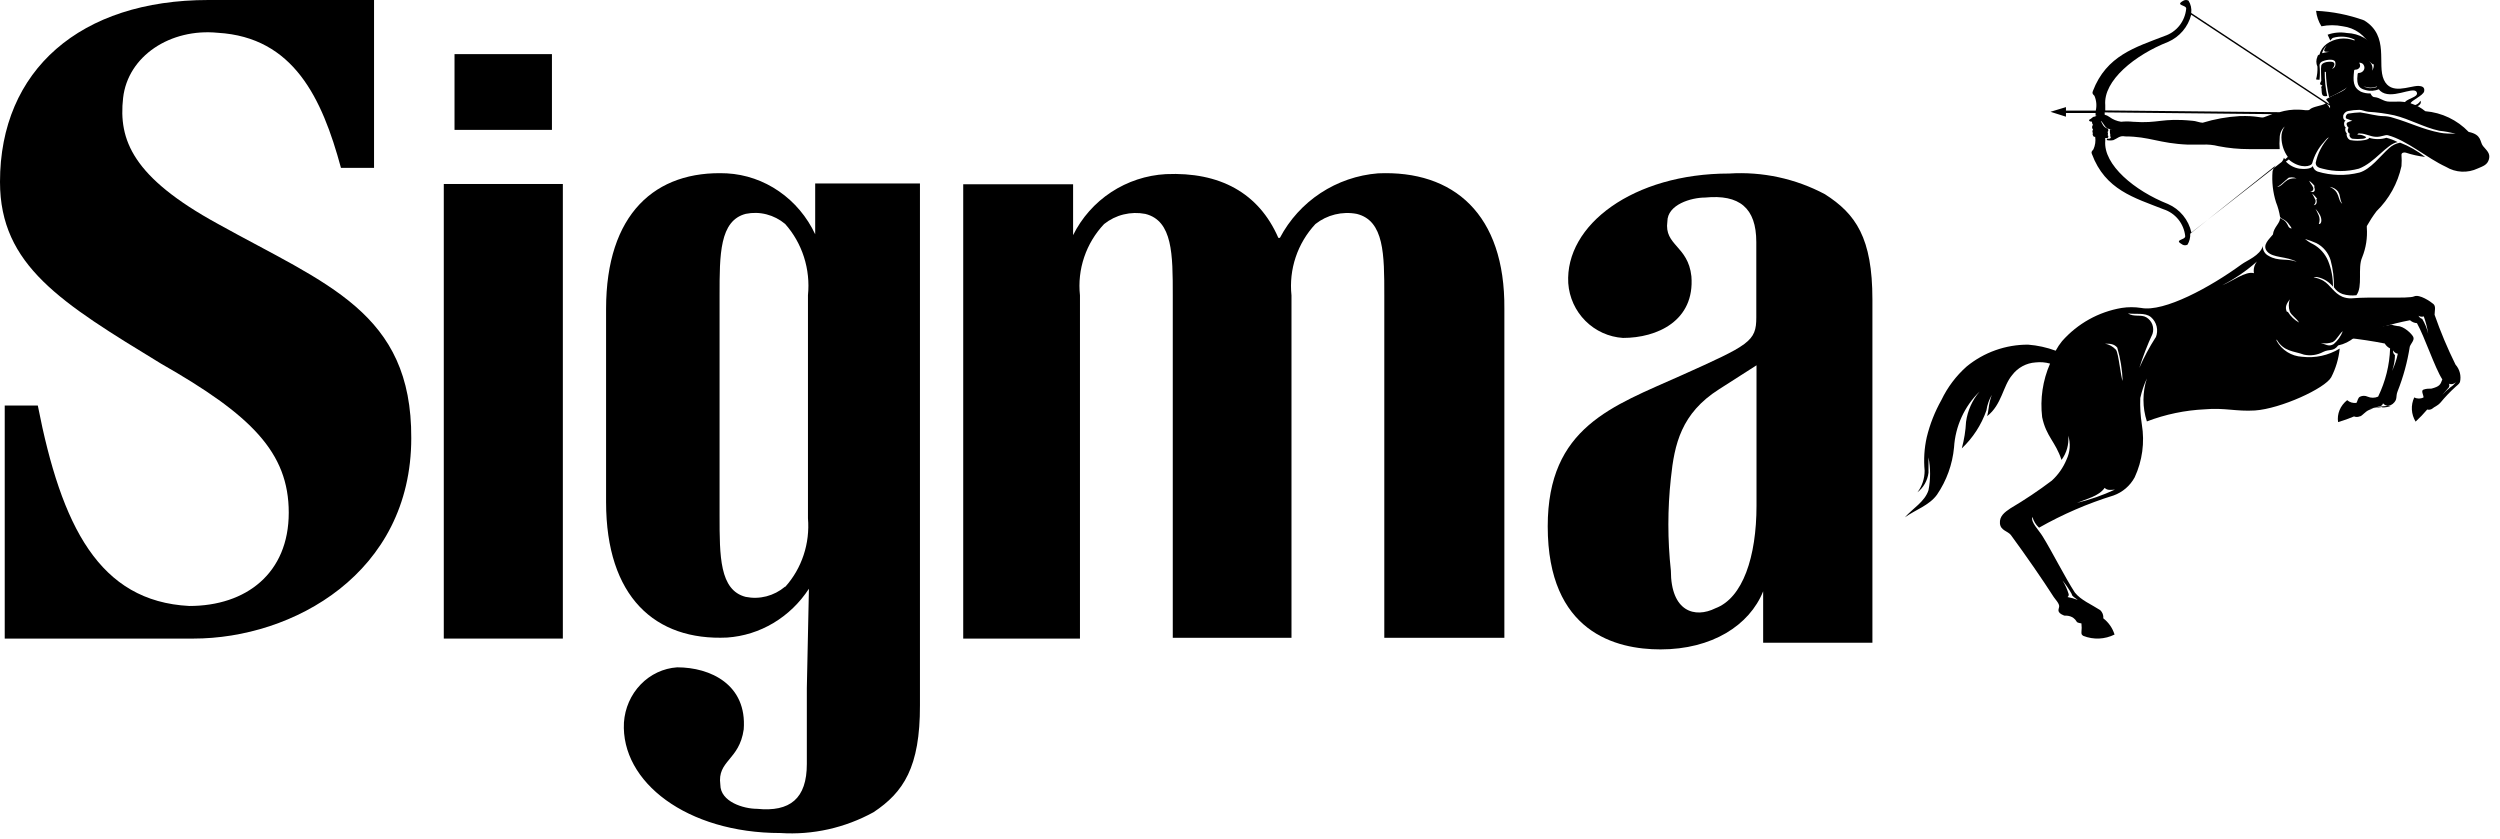 <svg width="146" height="49" viewBox="0 0 146 49" fill="none" xmlns="http://www.w3.org/2000/svg">
<path d="M12.722 13.073C7.741 10.349 6.913 8.172 7.189 5.722C7.465 3.271 9.95 1.641 12.722 1.915C17.14 2.177 18.808 5.722 19.912 9.802H21.844V0H12.17C4.693 0 -0 4.092 -0 10.623C-0 15.512 3.589 17.689 9.398 21.234C14.655 24.231 16.863 26.408 16.863 29.941C16.863 33.475 14.379 35.389 11.054 35.389C5.797 35.116 3.589 30.751 2.208 23.684H0.276V37.293H11.296C17.105 37.293 24.018 33.475 24.018 25.587C24.053 18.236 19.072 16.606 12.722 13.073Z" fill="black"/>
<path d="M106.575 11.342C104.856 10.428 102.921 10.011 100.981 10.134C95.387 10.134 91.392 13.135 91.586 16.539C91.645 17.371 92.001 18.153 92.589 18.741C93.177 19.328 93.956 19.682 94.782 19.735C96.78 19.735 98.983 18.735 98.778 16.136C98.584 14.343 97.18 14.343 97.374 12.94C97.374 11.94 98.778 11.537 99.577 11.537C101.575 11.342 102.568 12.135 102.568 14.136V18.539C102.568 19.942 102.169 20.137 98.173 21.931C94.177 23.725 90.387 24.932 90.387 30.739C90.387 36.936 94.383 37.925 96.974 37.925C99.977 37.925 102.169 36.522 102.968 34.533V37.534H109.349V17.493C109.349 13.894 108.379 12.492 106.575 11.342ZM102.58 29.531C102.58 32.521 101.78 34.924 100.182 35.522C98.983 36.12 97.579 35.729 97.579 33.326C97.384 31.534 97.384 29.725 97.579 27.933C97.785 25.932 98.184 24.139 100.388 22.736L102.58 21.333V29.531Z" fill="black"/>
<path d="M80.476 10.123C79.278 10.219 78.124 10.615 77.122 11.274C76.12 11.933 75.303 12.834 74.746 13.892H74.655C73.509 11.251 71.217 10.032 68.089 10.169C66.949 10.232 65.846 10.595 64.893 11.222C63.941 11.848 63.173 12.715 62.669 13.733V10.761H56.252V37.293H63.07V17.252C62.989 16.497 63.073 15.734 63.317 15.015C63.56 14.296 63.956 13.637 64.479 13.084C64.813 12.817 65.201 12.626 65.617 12.524C66.032 12.422 66.465 12.411 66.886 12.492C68.49 12.89 68.49 14.872 68.49 17.252V37.247H75.423V17.252C75.343 16.498 75.427 15.736 75.668 15.018C75.909 14.299 76.302 13.639 76.82 13.084C77.157 12.818 77.547 12.627 77.964 12.525C78.382 12.423 78.816 12.411 79.238 12.492C80.843 12.89 80.843 14.872 80.843 17.252V37.247H87.855V18.037C87.901 12.503 84.888 9.93 80.476 10.123Z" fill="black"/>
<path d="M32.87 10.745H25.917V37.293H32.87V10.745Z" fill="black"/>
<path d="M32.233 3.161H26.544V7.585H32.233V3.161Z" fill="black"/>
<path d="M47.607 13.682C47.129 12.664 46.4 11.798 45.494 11.173C44.589 10.547 43.54 10.185 42.456 10.124C38.259 9.927 35.395 12.5 35.395 18.04V21.668V29.317C35.395 34.857 38.259 37.43 42.467 37.233C43.418 37.168 44.342 36.877 45.169 36.383C45.996 35.889 46.705 35.205 47.241 34.382L47.119 40.177V44.616C47.119 46.633 46.142 47.432 44.21 47.235C43.433 47.235 42.067 46.83 42.067 45.821C41.878 44.407 43.177 44.407 43.433 42.599C43.633 39.98 41.49 38.972 39.547 38.972C38.743 39.026 37.985 39.382 37.414 39.974C36.842 40.566 36.495 41.355 36.438 42.194C36.249 45.671 40.124 48.649 45.575 48.649C47.461 48.772 49.343 48.351 51.016 47.432C52.759 46.273 53.736 44.813 53.725 41.185V10.715H47.607V13.682ZM45.842 34.266C45.523 34.533 45.152 34.724 44.755 34.827C44.358 34.929 43.945 34.939 43.544 34.857C42.023 34.463 42.023 32.481 42.023 30.105V29.132V17.24C42.023 14.864 42.023 12.882 43.555 12.488C43.956 12.406 44.37 12.416 44.767 12.519C45.163 12.621 45.534 12.812 45.853 13.079C46.347 13.633 46.721 14.291 46.951 15.009C47.181 15.727 47.261 16.487 47.185 17.24V30.267C47.246 30.993 47.16 31.725 46.932 32.413C46.705 33.102 46.341 33.734 45.864 34.266H45.842Z" fill="black"/>
<path d="M135.461 4.658C135.489 4.382 135.489 4.104 135.461 3.828C135.457 3.775 135.472 3.722 135.505 3.677C135.537 3.632 135.585 3.597 135.641 3.578C135.966 3.448 136.347 3.448 136.381 3.628C136.415 3.808 136.381 3.998 136.089 4.048H136.157C136.336 3.908 136.437 3.628 136.157 3.608C135.876 3.588 135.596 3.668 135.562 3.838C135.528 4.008 135.562 4.438 135.562 4.718C135.523 4.78 135.496 4.848 135.484 4.918C135.537 4.941 135.587 4.971 135.629 5.008C135.629 5.008 135.528 5.068 135.562 5.108C135.596 5.148 135.562 5.429 135.629 5.539C135.697 5.649 135.809 5.619 135.91 5.609C135.808 5.144 135.759 4.671 135.764 4.198H135.831C135.842 4.699 135.906 5.198 136.022 5.689C136.388 5.526 136.737 5.335 137.065 5.118C137.146 5.072 137.212 5.008 137.259 4.933C137.306 4.858 137.332 4.774 137.334 4.688C137.402 4.418 137.402 4.158 137.491 3.888C137.581 3.618 137.996 3.558 138.075 3.888C138.085 3.929 138.085 3.971 138.076 4.012C138.067 4.053 138.049 4.092 138.023 4.126C137.997 4.161 137.963 4.19 137.924 4.213C137.884 4.236 137.84 4.251 137.794 4.258C137.738 4.258 137.682 4.258 137.682 4.358C137.592 5.048 137.839 5.179 138.153 5.259C138.409 5.333 138.687 5.315 138.927 5.209C139.163 5.088 139.006 4.988 138.927 5.028C138.814 5.087 138.688 5.125 138.557 5.138C138.466 5.155 138.371 5.154 138.28 5.135C138.189 5.116 138.104 5.079 138.03 5.028C138.156 5.088 138.297 5.119 138.439 5.119C138.582 5.119 138.723 5.088 138.849 5.028C138.699 4.817 138.643 4.564 138.692 4.318C138.91 3.879 138.938 3.384 138.77 2.928C138.614 2.637 138.372 2.389 138.069 2.213C137.767 2.037 137.415 1.938 137.054 1.927C136.677 1.864 136.288 1.898 135.932 2.027L136.089 2.367C136.145 2.307 136.201 2.217 136.258 2.207C136.662 2.092 137.102 2.124 137.48 2.297C137.57 2.347 137.48 2.367 137.48 2.357C137.217 2.259 136.928 2.226 136.645 2.263C136.363 2.3 136.097 2.406 135.876 2.567C135.661 2.725 135.515 2.944 135.461 3.188C135.461 3.188 135.36 3.188 135.338 3.308C135.253 3.494 135.253 3.702 135.338 3.888C135.351 4.14 135.324 4.393 135.259 4.638C135.325 4.653 135.393 4.66 135.461 4.658ZM138.636 3.748C138.709 3.548 138.74 3.338 138.725 3.128C138.787 3.471 138.72 3.822 138.535 4.128C138.563 4.028 138.56 3.923 138.526 3.824C138.493 3.726 138.43 3.637 138.344 3.568C138.445 3.628 138.58 3.818 138.636 3.748ZM135.876 2.657C135.73 2.868 135.674 2.988 135.809 3.018C135.95 3.034 136.094 3.034 136.235 3.018C136.022 3.022 135.811 3.053 135.607 3.108C135.652 2.939 135.744 2.784 135.876 2.657Z" fill="black"/>
<path d="M145.006 8.526C144.814 8.286 144.95 7.864 144.17 7.704C143.499 7.004 142.599 6.574 141.637 6.495C141.158 6.099 140.548 5.899 139.93 5.936H139.545C139.195 5.936 139.014 5.708 138.686 5.674C138.55 5.674 138.494 5.571 138.437 5.457C138.244 5.465 138.051 5.429 137.872 5.354C137.408 5.103 137.42 4.715 137.476 4.156C137.476 3.985 137.634 4.156 137.793 3.951C137.951 3.746 137.555 3.221 137.363 3.723C137.319 3.91 137.293 4.101 137.284 4.293C137.205 5.16 136.945 5.252 136.56 5.434C136.391 5.503 136.018 5.696 135.893 5.765C135.769 5.833 135.972 5.89 136.04 6.084L127.967 0.757C128 0.506 127.944 0.251 127.809 0.038C127.764 0.013 127.713 0 127.662 0C127.61 0 127.56 0.013 127.515 0.038C126.972 0.335 127.718 0.278 127.673 0.517C127.638 0.877 127.499 1.219 127.274 1.501C127.049 1.782 126.748 1.992 126.407 2.103C124.699 2.765 123.015 3.244 122.223 5.32C122.167 5.457 122.223 5.503 122.314 5.594C122.432 5.867 122.46 6.171 122.393 6.461H120.652V6.255L119.747 6.529L120.652 6.814V6.598H122.382V6.757H122.461L122.314 6.814C122.201 6.814 122.155 6.929 122.042 6.974C121.929 7.02 122.042 7.18 122.37 7.065C122.475 7.084 122.582 7.084 122.687 7.065C122.766 7.065 122.902 7.408 123.06 7.488C123.155 7.534 123.26 7.558 123.365 7.556H123.218C123.218 7.556 123.218 7.716 123.218 7.75C123.218 7.784 123.275 7.932 123.218 7.944C123.233 7.95 123.246 7.96 123.254 7.973C123.263 7.987 123.268 8.002 123.268 8.018C123.268 8.034 123.263 8.05 123.254 8.063C123.246 8.076 123.233 8.086 123.218 8.092C123.159 8.109 123.096 8.109 123.037 8.092C123.043 8.122 123.043 8.153 123.037 8.183C123.164 8.21 123.295 8.21 123.422 8.183C123.648 8.092 123.795 7.898 124.111 7.967C125.525 7.967 126.09 8.377 127.775 8.446C128.091 8.446 128.306 8.446 128.623 8.446C128.938 8.428 129.255 8.459 129.561 8.537C130.15 8.652 130.748 8.709 131.348 8.708C131.924 8.708 132.614 8.708 133.134 8.708C133.116 8.488 133.116 8.267 133.134 8.047C133.135 7.922 133.162 7.798 133.212 7.685C133.263 7.571 133.337 7.469 133.428 7.385C133.296 7.571 133.229 7.795 133.236 8.024C133.241 8.434 133.371 8.832 133.609 9.165L133.451 9.301C133.451 9.301 133.394 9.244 133.383 9.21C133.36 9.299 133.318 9.38 133.259 9.45L127.978 13.579C127.897 13.213 127.73 12.871 127.492 12.581C127.255 12.292 126.952 12.063 126.61 11.914C124.677 11.15 122.823 9.632 122.947 8.218V8.058H123.083C123.097 8.049 123.108 8.036 123.116 8.021C123.124 8.006 123.128 7.989 123.128 7.972C123.128 7.955 123.124 7.939 123.116 7.924C123.108 7.909 123.097 7.896 123.083 7.887C123.139 7.83 123.083 7.727 123.083 7.704C123.097 7.693 123.108 7.678 123.116 7.661C123.124 7.644 123.128 7.626 123.128 7.607C123.128 7.589 123.124 7.57 123.116 7.554C123.108 7.537 123.097 7.522 123.083 7.51C123.019 7.492 122.96 7.46 122.909 7.416C122.859 7.373 122.818 7.32 122.789 7.259C122.755 7.185 122.718 7.112 122.676 7.043C122.553 7.07 122.425 7.07 122.302 7.043H122.167C122.167 7.043 122.167 7.271 122.235 7.282C122.198 7.321 122.177 7.372 122.177 7.425C122.177 7.478 122.198 7.529 122.235 7.567C122.21 7.598 122.196 7.636 122.196 7.676C122.196 7.715 122.21 7.754 122.235 7.784C122.167 7.784 122.235 7.967 122.291 7.99H122.359C122.396 8.238 122.361 8.491 122.257 8.72C122.189 8.811 122.11 8.857 122.167 8.993C122.947 11.092 124.643 11.549 126.35 12.222C126.69 12.331 126.992 12.539 127.217 12.818C127.441 13.098 127.581 13.438 127.617 13.796C127.617 14.036 126.904 13.979 127.458 14.287C127.503 14.312 127.554 14.325 127.605 14.325C127.657 14.325 127.707 14.312 127.752 14.287C127.866 14.094 127.921 13.872 127.911 13.648L132.897 9.667C132.811 9.765 132.749 9.882 132.716 10.009C132.667 10.617 132.736 11.23 132.919 11.811C133.031 12.09 133.111 12.381 133.157 12.678C133.198 12.731 133.253 12.771 133.315 12.792C133.473 12.868 133.606 12.986 133.7 13.135C133.753 13.197 133.798 13.266 133.835 13.34C133.796 13.341 133.757 13.33 133.723 13.31C133.689 13.29 133.662 13.261 133.643 13.226C133.485 12.884 133.372 12.861 133.281 12.804L133.157 12.735C133.157 13.043 132.784 13.271 132.739 13.694C132.546 13.945 132.071 14.321 132.411 14.697C132.75 15.074 133.541 14.96 134.129 15.291C133.553 15.063 133.066 15.291 132.478 14.937C132.374 14.885 132.287 14.804 132.229 14.702C132.17 14.601 132.143 14.484 132.151 14.367C131.992 14.926 131.212 15.211 130.907 15.439C129.098 16.762 126.384 18.245 125.039 17.983C124.664 17.925 124.283 17.925 123.908 17.983C122.562 18.21 121.333 18.894 120.425 19.922C120.283 20.096 120.158 20.283 120.052 20.481C119.536 20.29 118.996 20.171 118.447 20.128C117.138 20.121 115.867 20.572 114.851 21.405C114.237 21.95 113.737 22.613 113.381 23.356C112.996 24.039 112.707 24.772 112.522 25.535C112.379 26.175 112.337 26.833 112.398 27.486C112.4 27.943 112.253 28.388 111.979 28.752C112.335 28.473 112.567 28.063 112.624 27.611C112.624 27.292 112.624 26.995 112.624 26.71C112.748 27.343 112.748 27.994 112.624 28.627C112.409 29.3 111.708 29.688 111.244 30.213C111.866 29.768 112.669 29.517 113.121 28.889C113.68 28.069 114.023 27.119 114.116 26.128C114.191 24.891 114.724 23.726 115.609 22.866C115.181 23.366 114.907 23.98 114.817 24.634C114.791 25.159 114.707 25.679 114.569 26.186C115.216 25.575 115.709 24.816 116.005 23.972C116.053 23.651 116.161 23.342 116.321 23.06C116.225 23.325 116.16 23.601 116.129 23.881C116.111 24.023 116.085 24.164 116.05 24.303C116.909 23.63 116.966 22.546 117.508 21.907C117.67 21.692 117.876 21.514 118.112 21.386C118.348 21.258 118.609 21.183 118.876 21.166C119.161 21.133 119.449 21.156 119.724 21.234C119.295 22.215 119.135 23.295 119.261 24.36C119.498 25.501 120.041 25.786 120.392 26.859C120.693 26.453 120.834 25.949 120.787 25.444C120.93 25.904 120.894 26.402 120.686 26.836C120.493 27.306 120.2 27.727 119.826 28.068C119.051 28.654 118.243 29.194 117.407 29.688C117.067 29.916 116.762 30.144 116.796 30.566C116.83 30.988 117.26 31.011 117.44 31.251C118.277 32.392 119.306 33.875 119.939 34.867C120.03 35.004 120.267 35.244 120.256 35.415C120.245 35.586 120.064 35.757 120.55 35.951C120.731 35.951 121.059 35.951 121.273 36.293C121.273 36.35 121.409 36.384 121.556 36.407C121.575 36.578 121.575 36.75 121.556 36.921C121.556 37.023 121.556 37.069 121.669 37.137C121.962 37.252 122.274 37.304 122.588 37.291C122.901 37.277 123.208 37.197 123.49 37.057C123.373 36.681 123.144 36.35 122.834 36.111C122.842 36.022 122.83 35.933 122.799 35.85C122.767 35.767 122.717 35.692 122.653 35.632C122.144 35.301 121.522 35.05 121.172 34.605C120.595 33.715 119.838 32.209 119.295 31.331C119.069 30.954 118.571 30.486 118.696 30.19C118.761 30.432 118.895 30.65 119.08 30.817C120.46 30.034 121.919 29.403 123.433 28.935C123.96 28.747 124.399 28.369 124.666 27.874C125.111 26.914 125.257 25.84 125.084 24.794C125.003 24.281 124.973 23.761 124.993 23.242C125.08 22.849 125.209 22.466 125.378 22.101C125.112 22.916 125.112 23.796 125.378 24.611C126.464 24.196 127.609 23.957 128.77 23.904C129.901 23.801 130.602 24.041 131.687 23.972C133.191 23.87 135.78 22.683 136.142 22.033C136.412 21.511 136.58 20.942 136.639 20.356C135.981 20.757 135.21 20.926 134.446 20.835C134.139 20.82 133.841 20.726 133.58 20.562C133.318 20.399 133.103 20.171 132.953 19.9V19.82C133.372 20.55 133.96 20.493 134.548 20.71C134.931 20.795 135.333 20.738 135.678 20.55C136.051 20.367 136.266 20.55 136.549 20.173C136.899 20.099 137.225 19.939 137.499 19.706C138.54 19.25 139.628 18.913 140.744 18.702C140.857 18.802 141 18.862 141.151 18.873C141.614 19.706 142.191 21.474 142.632 22.158C142.519 22.478 142.462 22.569 141.999 22.695C141.829 22.695 141.705 22.695 141.535 22.752C141.366 22.809 141.535 23.06 141.535 23.208C141.452 23.253 141.359 23.276 141.264 23.276C141.169 23.276 141.076 23.253 140.993 23.208C140.888 23.432 140.84 23.678 140.854 23.925C140.868 24.173 140.943 24.412 141.072 24.623C141.312 24.401 141.538 24.165 141.75 23.915C141.802 23.93 141.856 23.933 141.909 23.923C141.962 23.913 142.012 23.891 142.055 23.858C142.157 23.756 142.338 23.721 142.53 23.505C142.795 23.184 143.082 22.883 143.39 22.603C143.48 22.512 143.604 22.444 143.661 22.318C143.703 22.139 143.702 21.951 143.656 21.773C143.611 21.594 143.523 21.429 143.401 21.291C142.935 20.348 142.527 19.377 142.18 18.382C142.18 18.166 142.27 17.892 142.112 17.755C141.954 17.618 141.298 17.162 140.981 17.31C140.665 17.458 138.595 17.31 137.307 17.424C137.133 17.428 136.96 17.397 136.798 17.333C136.289 17.116 136.108 16.648 135.667 16.386C135.493 16.294 135.306 16.229 135.113 16.192C135.198 16.169 135.288 16.169 135.373 16.192C135.716 16.271 136.022 16.464 136.244 16.74C136.251 16.224 136.154 15.711 135.961 15.234C135.787 14.821 135.48 14.479 135.09 14.264C134.919 14.183 134.76 14.079 134.615 13.956C134.839 14.023 135.058 14.102 135.271 14.196C135.471 14.296 135.649 14.438 135.792 14.61C135.936 14.783 136.044 14.983 136.108 15.2C136.247 15.712 136.312 16.242 136.3 16.774C136.421 16.961 136.6 17.101 136.809 17.173C137.069 17.251 137.342 17.274 137.612 17.242C138.008 16.728 137.668 15.667 137.951 15.028C138.173 14.479 138.266 13.886 138.222 13.294V13.203C138.391 12.902 138.58 12.612 138.788 12.336C139.52 11.621 140.028 10.705 140.246 9.701C140.263 9.481 140.263 9.259 140.246 9.039C140.246 8.936 140.359 8.879 140.495 8.914C140.862 9.036 141.241 9.12 141.626 9.165C141.184 8.814 140.692 8.533 140.167 8.332C139.921 8.376 139.694 8.491 139.511 8.663C139.003 9.119 138.448 9.883 137.793 10.077C136.988 10.279 136.145 10.26 135.35 10.02C135.28 9.995 135.218 9.953 135.169 9.897C135.119 9.841 135.084 9.774 135.068 9.701C134.966 9.883 134.514 9.883 134.276 9.849C133.98 9.799 133.707 9.655 133.496 9.438L133.666 9.313L133.756 9.393C134.378 9.86 134.977 9.724 135.034 9.53C135.16 9.065 135.397 8.638 135.724 8.286C135.837 8.149 135.904 8.058 136.006 8.024C135.618 8.436 135.352 8.95 135.237 9.507C135.237 9.724 135.407 9.803 135.633 9.849C136.33 10.036 137.062 10.036 137.759 9.849C138.697 9.495 139.364 8.423 140.02 8.298C139.812 8.187 139.592 8.103 139.364 8.047C139.037 8.15 138.686 8.15 138.358 8.047C138.358 8.115 138.2 8.161 138.075 8.183C137.806 8.231 137.531 8.231 137.261 8.183C137.058 8.115 137.013 7.83 137.058 7.796C137.009 7.75 136.975 7.69 136.963 7.625C136.951 7.559 136.96 7.491 136.99 7.431C136.899 7.431 136.832 7.1 136.99 7.043C136.922 7.043 136.854 6.951 136.843 6.872V6.746C136.863 6.681 136.9 6.623 136.949 6.577C136.999 6.531 137.06 6.499 137.126 6.484C137.345 6.439 137.569 6.416 137.793 6.415C137.94 6.415 138.109 6.506 138.313 6.529C138.822 6.558 139.329 6.627 139.828 6.735C140.721 6.951 141.558 7.442 142.451 7.636C142.775 7.67 143.096 7.727 143.412 7.807C143.163 7.807 142.745 7.807 142.496 7.75C141.49 7.556 140.755 7.168 139.771 6.883C139.575 6.815 139.369 6.78 139.161 6.78C138.844 6.78 138.29 6.632 137.838 6.564C137.611 6.572 137.384 6.595 137.16 6.632C137.024 6.632 136.933 6.883 137.035 6.929L137.374 7.054C137.272 7.074 137.173 7.109 137.08 7.157C136.99 7.225 137.08 7.408 137.16 7.465C137.137 7.492 137.121 7.523 137.113 7.557C137.105 7.592 137.105 7.627 137.112 7.661C137.12 7.696 137.135 7.728 137.157 7.755C137.179 7.782 137.207 7.804 137.239 7.818C137.16 7.875 137.239 8.081 137.397 8.104C137.589 8.124 137.782 8.124 137.974 8.104C138.109 8.104 138.2 8.024 138.177 8.001C138.03 7.903 137.856 7.855 137.68 7.864C137.68 7.784 137.781 7.784 137.827 7.796C138.155 7.796 138.415 7.978 138.754 7.99C139.093 8.001 139.296 7.853 139.455 7.898C140.585 8.206 141.716 9.222 142.847 9.746C143.125 9.913 143.439 10.009 143.763 10.025C144.086 10.041 144.408 9.977 144.701 9.838C145.018 9.701 145.266 9.632 145.357 9.29C145.447 8.948 145.21 8.777 145.006 8.526ZM120.991 34.696C120.991 34.822 121.206 34.924 121.341 35.038C121.148 34.96 120.947 34.903 120.742 34.867C120.77 34.849 120.791 34.823 120.803 34.792C120.815 34.762 120.818 34.728 120.81 34.696C120.726 34.414 120.605 34.145 120.448 33.897C120.653 34.146 120.835 34.414 120.991 34.696ZM121.296 29.368C121.861 29.129 122.574 28.98 122.913 28.49C123.071 28.661 123.297 28.604 123.512 28.593C122.8 28.923 122.058 29.183 121.296 29.368ZM123.557 20.413C123.392 20.235 123.174 20.115 122.936 20.071C123.207 20.071 123.456 20.071 123.648 20.299C123.833 20.933 123.939 21.589 123.964 22.25C123.851 22.033 123.727 20.607 123.569 20.424L123.557 20.413ZM125.887 19.706C125.524 20.273 125.206 20.868 124.937 21.485C125.15 20.807 125.407 20.144 125.706 19.5C125.765 19.321 125.761 19.127 125.696 18.951C125.63 18.774 125.505 18.626 125.344 18.531C125.039 18.348 124.62 18.531 124.27 18.302C124.722 18.371 125.265 18.234 125.615 18.519C125.781 18.662 125.897 18.853 125.948 19.066C125.998 19.279 125.981 19.503 125.898 19.706H125.887ZM131.619 15.952C131.156 15.816 130.33 16.443 129.776 16.66C130.511 16.285 131.195 15.818 131.811 15.268C131.734 15.362 131.678 15.472 131.646 15.59C131.615 15.708 131.61 15.832 131.63 15.952H131.619ZM143.016 22.603C143.033 22.574 143.042 22.541 143.042 22.506C143.042 22.472 143.033 22.439 143.016 22.409C143.089 22.439 143.169 22.443 143.244 22.423C143.32 22.402 143.387 22.357 143.435 22.295C143.35 22.424 143.238 22.534 143.107 22.615C142.938 22.751 142.779 22.899 142.632 23.06C142.779 22.889 142.869 22.786 143.028 22.603H143.016ZM141.547 18.474C141.666 18.803 141.753 19.143 141.807 19.489C141.736 19.183 141.618 18.89 141.456 18.622C141.409 18.61 141.365 18.588 141.328 18.556C141.29 18.524 141.261 18.485 141.241 18.439C141.288 18.469 141.341 18.488 141.396 18.494C141.451 18.5 141.506 18.493 141.558 18.474H141.547ZM136.244 19.968C136.47 19.843 136.617 19.489 136.82 19.341C136.708 19.632 136.525 19.891 136.289 20.094C136.006 20.276 135.78 20.094 135.531 20.025C135.773 20.079 136.025 20.059 136.255 19.968H136.244ZM136.549 11.207C136.696 11.423 136.617 11.606 136.786 11.902C136.481 11.652 136.696 11.207 136.051 10.91C136.152 10.923 136.248 10.956 136.336 11.007C136.423 11.057 136.499 11.126 136.56 11.207H136.549ZM135.418 13.078C135.481 12.92 135.481 12.745 135.418 12.587C135.361 12.454 135.297 12.325 135.226 12.199C135.318 12.295 135.398 12.402 135.464 12.519C135.599 12.747 135.599 13.021 135.475 13.078H135.418ZM135.271 11.629C135.339 11.823 135.271 11.982 135.124 11.982C135.165 11.946 135.196 11.899 135.214 11.848C135.232 11.796 135.236 11.74 135.226 11.686C135.165 11.553 135.097 11.424 135.023 11.298C135.142 11.39 135.245 11.502 135.328 11.629H135.271ZM135.136 10.887C135.226 11.081 135.215 11.287 134.898 11.195C134.928 11.199 134.959 11.194 134.987 11.183C135.016 11.171 135.04 11.153 135.06 11.129C135.079 11.105 135.092 11.076 135.097 11.046C135.102 11.016 135.1 10.985 135.09 10.956C135.023 10.796 134.921 10.716 134.853 10.556C134.983 10.648 135.097 10.76 135.192 10.887H135.136ZM133.553 18.211C133.417 17.915 133.553 17.721 133.722 17.481C133.648 17.711 133.648 17.959 133.722 18.188C133.813 18.417 134.141 18.61 134.265 18.839C133.997 18.689 133.772 18.473 133.609 18.211H133.553ZM133.553 10.419C133.641 10.378 133.738 10.356 133.835 10.356C133.933 10.356 134.03 10.378 134.118 10.419C133.417 10.362 133.383 10.864 132.987 10.921C133.338 10.716 133.417 10.534 133.643 10.419H133.553ZM132.207 6.849C132.049 6.906 131.777 6.746 130.794 6.78C130.061 6.822 129.336 6.953 128.634 7.168C128.476 7.168 128.205 7.054 128.046 7.054C126.226 6.872 126.09 7.225 124.564 7.111C124.334 7.087 124.103 7.087 123.874 7.111C123.624 7.075 123.388 6.977 123.184 6.826C123.103 6.766 123.011 6.724 122.913 6.7V6.564L132.705 6.666L132.207 6.849ZM134.887 6.404C134.774 6.484 134.502 6.404 134.254 6.404C133.871 6.389 133.489 6.439 133.123 6.552L122.947 6.449V6.141C122.823 4.704 124.677 3.21 126.622 2.445C126.95 2.301 127.242 2.083 127.476 1.809C127.709 1.534 127.877 1.209 127.967 0.859L135.825 6.039C135.599 6.187 135.068 6.21 134.876 6.404H134.887ZM135.893 6.062L136.074 6.176C136.07 6.225 136.07 6.275 136.074 6.324C136.023 6.228 135.958 6.139 135.882 6.062H135.893Z" fill="black"/>
<path d="M136.818 1.535C137.165 1.578 137.497 1.709 137.783 1.916C138.069 2.124 138.3 2.401 138.457 2.724C138.533 2.921 138.579 3.13 138.595 3.342C138.639 3.625 138.639 3.914 138.595 4.197C138.581 4.401 138.61 4.605 138.68 4.796C138.75 4.986 138.859 5.159 138.999 5.303C139.623 5.873 140.915 5.029 141.123 5.362C141.331 5.695 140.465 5.742 140.408 6.051C140.338 6.563 141.562 6.254 141.354 5.885C141.181 6.194 140.789 6.218 140.777 6.051C140.765 5.885 141.527 5.588 141.573 5.326C141.62 5.065 141.412 5.029 141.239 5.017C140.685 5.017 139.634 5.564 139.219 4.661C138.803 3.758 139.565 2.106 138.064 1.19C137.161 0.863 136.216 0.675 135.259 0.632C135.293 0.954 135.4 1.263 135.571 1.535C135.982 1.452 136.406 1.452 136.818 1.535Z" fill="black"/>
<path d="M140.02 19.043C139.897 19.027 139.775 19 139.658 18.962C138.761 19.113 137.892 19.371 137.074 19.729C137.812 19.807 138.545 19.918 139.271 20.061C139.339 20.183 139.447 20.282 139.581 20.348C139.551 21.317 139.314 22.272 138.883 23.163C138.787 23.206 138.68 23.228 138.573 23.228C138.465 23.228 138.359 23.206 138.263 23.163C138.197 23.132 138.124 23.116 138.05 23.116C137.975 23.116 137.902 23.132 137.836 23.163C137.694 23.221 137.694 23.404 137.617 23.529C137.518 23.541 137.418 23.533 137.324 23.506C137.23 23.478 137.144 23.431 137.074 23.369C136.875 23.529 136.722 23.729 136.63 23.952C136.538 24.176 136.508 24.416 136.544 24.651C136.862 24.558 137.173 24.448 137.475 24.319C137.525 24.34 137.58 24.351 137.636 24.351C137.692 24.351 137.747 24.34 137.798 24.319C137.94 24.319 138.108 24.033 138.379 23.93C138.69 23.797 139.029 23.723 139.374 23.713C139.507 23.708 139.635 23.663 139.736 23.587C140.046 23.323 139.891 23.175 140.02 22.854C140.355 22.008 140.593 21.133 140.731 20.244C140.795 20.061 141.015 19.867 140.938 19.684C140.86 19.5 140.382 19.043 140.02 19.043ZM139.116 23.77C138.868 23.795 138.622 23.833 138.379 23.884L139.038 23.713C139.071 23.695 139.1 23.672 139.122 23.645C139.144 23.617 139.16 23.586 139.167 23.552C139.22 23.615 139.292 23.662 139.375 23.688C139.458 23.715 139.547 23.719 139.632 23.701C139.471 23.768 139.294 23.799 139.116 23.793V23.77ZM139.697 21.664C139.806 21.364 139.863 21.052 139.865 20.737C139.822 20.703 139.789 20.66 139.771 20.612C139.753 20.564 139.75 20.512 139.762 20.462C139.785 20.512 139.822 20.556 139.869 20.59C139.917 20.624 139.973 20.647 140.033 20.657C139.961 21.002 139.848 21.339 139.697 21.664Z" fill="black"/>
</svg>
